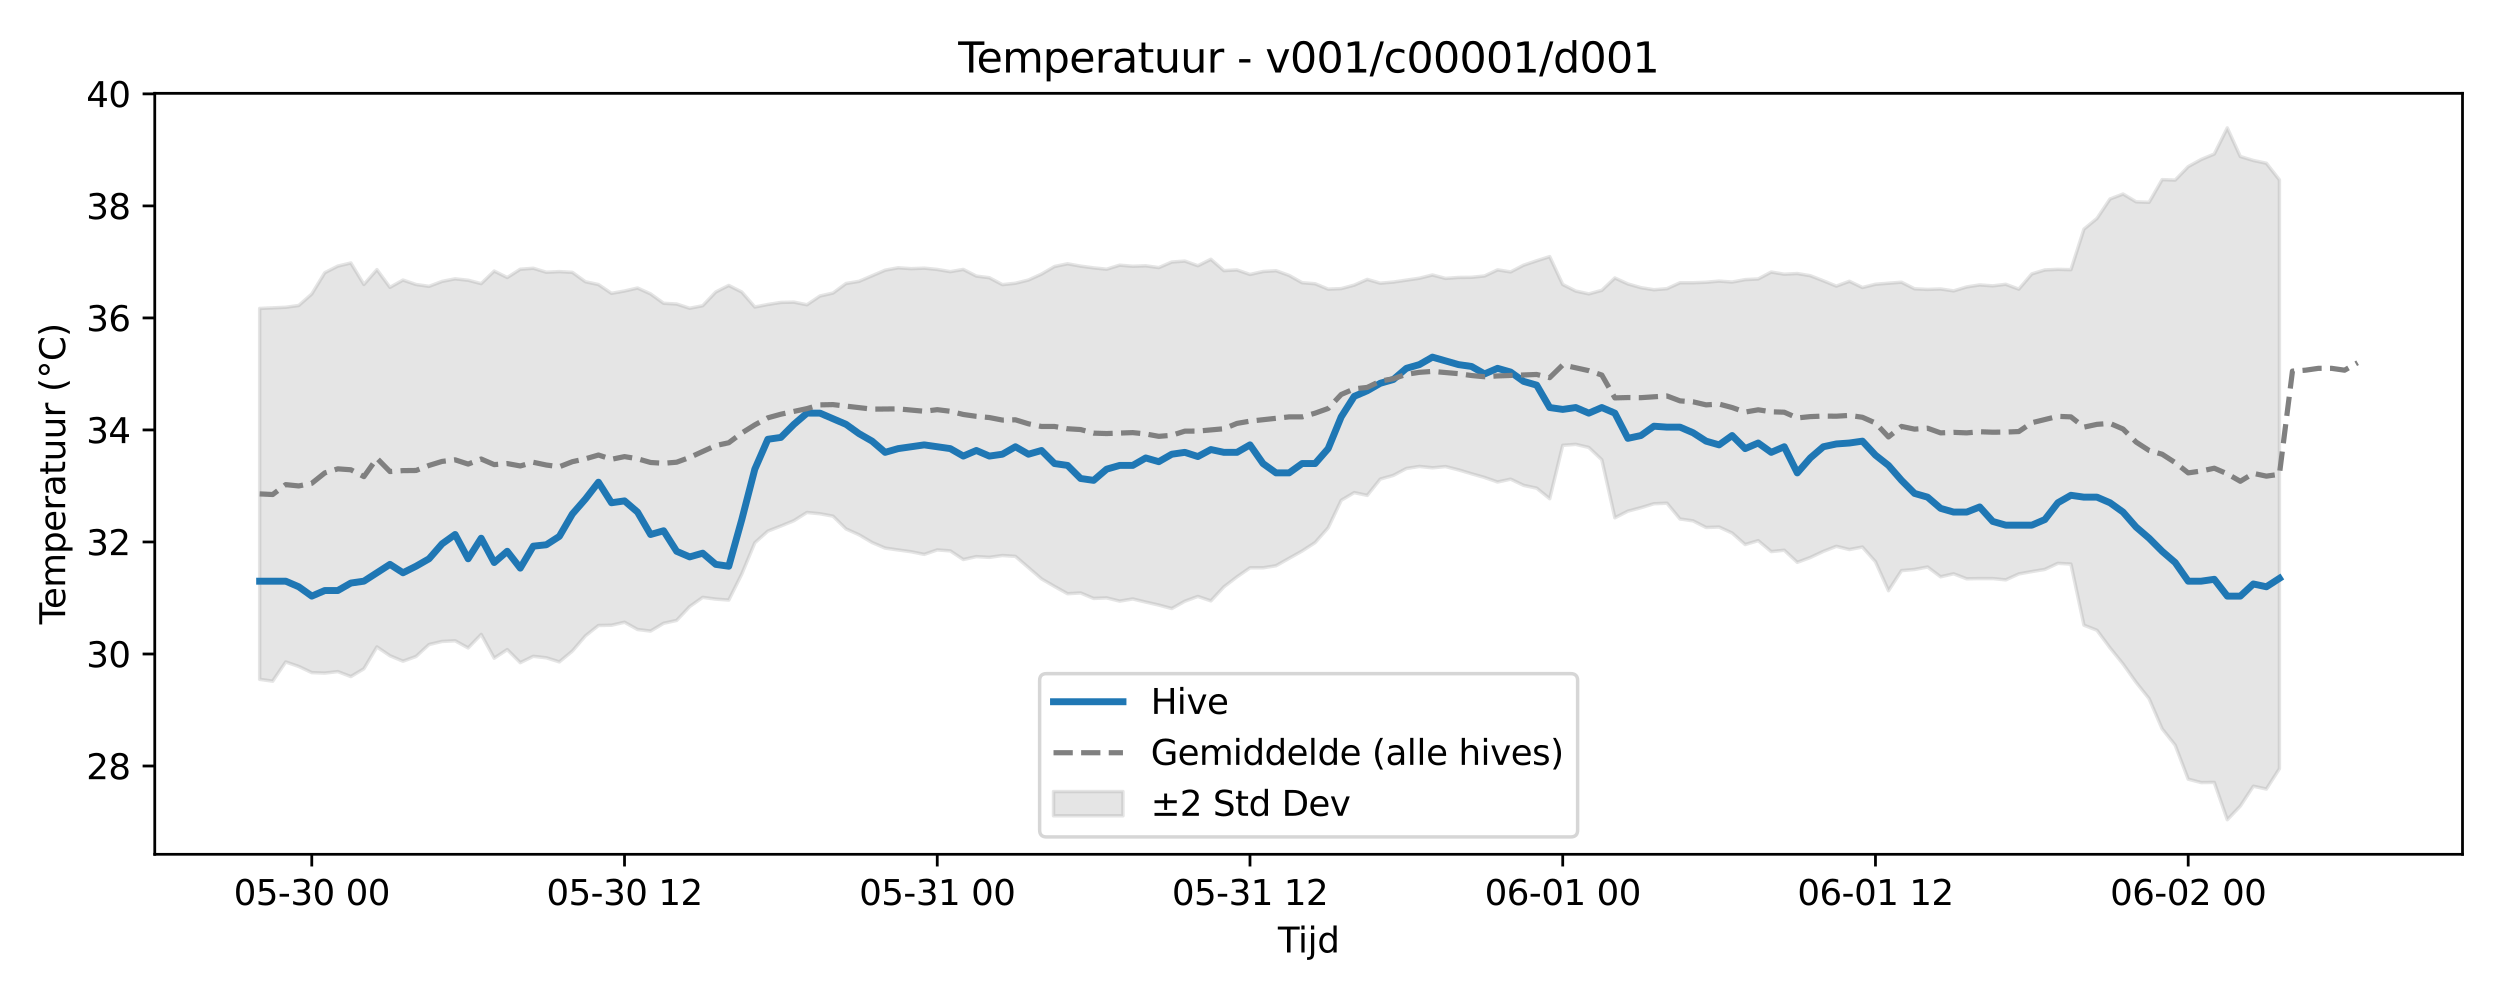 <?xml version="1.0" encoding="utf-8" standalone="no"?>
<!DOCTYPE svg PUBLIC "-//W3C//DTD SVG 1.1//EN"
  "http://www.w3.org/Graphics/SVG/1.1/DTD/svg11.dtd">
<svg xmlns:xlink="http://www.w3.org/1999/xlink" width="720pt" height="288pt" viewBox="0 0 720 288" xmlns="http://www.w3.org/2000/svg" version="1.1">
 <defs>
  <style type="text/css">*{stroke-linejoin: round; stroke-linecap: butt}</style>
 </defs>
 <g id="figure_1">
  <g id="patch_1">
   <path d="M 0 288 
L 720 288 
L 720 0 
L 0 0 
z
" style="fill: #ffffff"/>
  </g>
  <g id="axes_1">
   <g id="patch_2">
    <path d="M 44.57 246.04 
L 709.2 246.04 
L 709.2 26.88 
L 44.57 26.88 
z
" style="fill: #ffffff"/>
   </g>
   <g id="FillBetweenPolyCollection_1">
    <defs>
     <path id="mb42d62a285" d="M 74.78 -199.168 
L 74.78 -92.351 
L 78.533 -91.821 
L 82.286 -97.354 
L 86.039 -96.063 
L 89.792 -94.284 
L 93.545 -94.147 
L 97.298 -94.577 
L 101.05 -93.147 
L 104.803 -95.39 
L 108.556 -101.687 
L 112.309 -99.141 
L 116.062 -97.576 
L 119.815 -98.931 
L 123.568 -102.38 
L 127.32 -103.262 
L 131.073 -103.451 
L 134.826 -101.393 
L 138.579 -105.289 
L 142.332 -98.444 
L 146.085 -100.92 
L 149.837 -97.152 
L 153.59 -98.982 
L 157.343 -98.554 
L 161.096 -97.372 
L 164.849 -100.502 
L 168.602 -104.865 
L 172.355 -107.854 
L 176.107 -107.934 
L 179.86 -108.795 
L 183.613 -106.704 
L 187.366 -106.248 
L 191.119 -108.488 
L 194.872 -109.315 
L 198.625 -113.311 
L 202.377 -115.953 
L 206.13 -115.456 
L 209.883 -115.179 
L 213.636 -122.681 
L 217.389 -131.686 
L 221.142 -135.036 
L 224.895 -136.506 
L 228.647 -138.041 
L 232.4 -140.41 
L 236.153 -140.038 
L 239.906 -139.344 
L 243.659 -135.667 
L 247.412 -133.975 
L 251.164 -131.75 
L 254.917 -130.148 
L 258.67 -129.607 
L 262.423 -129.094 
L 266.176 -128.335 
L 269.929 -129.625 
L 273.682 -129.343 
L 277.434 -126.852 
L 281.187 -127.699 
L 284.94 -127.477 
L 288.693 -128.012 
L 292.446 -127.763 
L 296.199 -124.525 
L 299.952 -121.282 
L 303.704 -119.101 
L 307.457 -117.007 
L 311.21 -117.226 
L 314.963 -115.652 
L 318.716 -115.806 
L 322.469 -114.873 
L 326.222 -115.503 
L 329.974 -114.596 
L 333.727 -113.736 
L 337.48 -112.738 
L 341.233 -114.85 
L 344.986 -116.229 
L 348.739 -114.945 
L 352.491 -118.981 
L 356.244 -121.851 
L 359.997 -124.465 
L 363.75 -124.464 
L 367.503 -125.072 
L 371.256 -127.192 
L 375.009 -129.3 
L 378.761 -131.751 
L 382.514 -135.993 
L 386.267 -143.906 
L 390.02 -146.125 
L 393.773 -145.322 
L 397.526 -150.023 
L 401.279 -151.082 
L 405.031 -153.064 
L 408.784 -153.666 
L 412.537 -153.265 
L 416.29 -153.634 
L 420.043 -152.677 
L 423.796 -151.554 
L 427.548 -150.483 
L 431.301 -149.18 
L 435.054 -150.002 
L 438.807 -148.211 
L 442.56 -147.413 
L 446.313 -144.373 
L 450.066 -159.747 
L 453.818 -160.022 
L 457.571 -159.136 
L 461.324 -155.584 
L 465.077 -138.87 
L 468.83 -140.786 
L 472.583 -141.783 
L 476.336 -142.923 
L 480.088 -143.075 
L 483.841 -138.529 
L 487.594 -137.992 
L 491.347 -136.083 
L 495.1 -136.207 
L 498.853 -134.483 
L 502.606 -131.175 
L 506.358 -132.29 
L 510.111 -129.143 
L 513.864 -129.534 
L 517.617 -126.043 
L 521.37 -127.433 
L 525.123 -129.203 
L 528.875 -130.661 
L 532.628 -129.727 
L 536.381 -130.452 
L 540.134 -126.214 
L 543.887 -117.879 
L 547.64 -123.667 
L 551.393 -123.987 
L 555.145 -124.701 
L 558.898 -121.88 
L 562.651 -122.743 
L 566.404 -121.302 
L 570.157 -121.37 
L 573.91 -121.373 
L 577.663 -120.998 
L 581.415 -122.706 
L 585.168 -123.384 
L 588.921 -124.008 
L 592.674 -125.756 
L 596.427 -125.546 
L 600.18 -107.95 
L 603.933 -106.475 
L 607.685 -101.421 
L 611.438 -96.766 
L 615.191 -91.481 
L 618.944 -86.78 
L 622.697 -78.1 
L 626.45 -73.399 
L 630.202 -63.597 
L 633.955 -62.614 
L 637.708 -62.66 
L 641.461 -51.922 
L 645.214 -55.855 
L 648.967 -61.562 
L 652.72 -60.755 
L 656.472 -66.616 
L 656.472 -236.195 
L 656.472 -236.195 
L 652.72 -240.98 
L 648.967 -241.787 
L 645.214 -242.924 
L 641.461 -251.158 
L 637.708 -243.646 
L 633.955 -242.079 
L 630.202 -240.02 
L 626.45 -236.134 
L 622.697 -236.272 
L 618.944 -229.743 
L 615.191 -229.882 
L 611.438 -232.125 
L 607.685 -230.696 
L 603.933 -225.104 
L 600.18 -222.016 
L 596.427 -210.335 
L 592.674 -210.432 
L 588.921 -210.259 
L 585.168 -209.117 
L 581.415 -204.725 
L 577.663 -206.126 
L 573.91 -205.674 
L 570.157 -205.946 
L 566.404 -205.361 
L 562.651 -204.227 
L 558.898 -204.782 
L 555.145 -204.651 
L 551.393 -204.827 
L 547.64 -206.721 
L 543.887 -206.441 
L 540.134 -206.133 
L 536.381 -205.198 
L 532.628 -206.998 
L 528.875 -205.604 
L 525.123 -207.139 
L 521.37 -208.602 
L 517.617 -209.223 
L 513.864 -209.036 
L 510.111 -209.657 
L 506.358 -207.662 
L 502.606 -207.471 
L 498.853 -206.775 
L 495.1 -207.048 
L 491.347 -206.711 
L 487.594 -206.569 
L 483.841 -206.569 
L 480.088 -204.866 
L 476.336 -204.557 
L 472.583 -205.16 
L 468.83 -206.233 
L 465.077 -207.944 
L 461.324 -204.386 
L 457.571 -203.361 
L 453.818 -204.178 
L 450.066 -206.066 
L 446.313 -214.091 
L 442.56 -212.896 
L 438.807 -211.637 
L 435.054 -209.692 
L 431.301 -210.283 
L 427.548 -208.52 
L 423.796 -208.14 
L 420.043 -208.093 
L 416.29 -207.826 
L 412.537 -208.81 
L 408.784 -207.872 
L 405.031 -207.321 
L 401.279 -206.768 
L 397.526 -206.445 
L 393.773 -207.535 
L 390.02 -205.887 
L 386.267 -204.88 
L 382.514 -204.728 
L 378.761 -206.28 
L 375.009 -206.581 
L 371.256 -208.689 
L 367.503 -210.04 
L 363.75 -209.803 
L 359.997 -208.957 
L 356.244 -210.266 
L 352.491 -210.063 
L 348.739 -213.331 
L 344.986 -211.47 
L 341.233 -212.812 
L 337.48 -212.542 
L 333.727 -210.929 
L 329.974 -211.452 
L 326.222 -211.314 
L 322.469 -211.636 
L 318.716 -210.473 
L 314.963 -210.857 
L 311.21 -211.357 
L 307.457 -212.037 
L 303.704 -211.249 
L 299.952 -209.068 
L 296.199 -207.361 
L 292.446 -206.428 
L 288.693 -206.025 
L 284.94 -208.019 
L 281.187 -208.489 
L 277.434 -210.411 
L 273.682 -209.764 
L 269.929 -210.404 
L 266.176 -210.772 
L 262.423 -210.627 
L 258.67 -210.883 
L 254.917 -210.188 
L 251.164 -208.586 
L 247.412 -206.975 
L 243.659 -206.359 
L 239.906 -203.604 
L 236.153 -202.756 
L 232.4 -200.234 
L 228.647 -200.989 
L 224.895 -200.911 
L 221.142 -200.307 
L 217.389 -199.586 
L 213.636 -203.905 
L 209.883 -205.8 
L 206.13 -203.909 
L 202.377 -199.955 
L 198.625 -199.217 
L 194.872 -200.448 
L 191.119 -200.661 
L 187.366 -203.362 
L 183.613 -205.056 
L 179.86 -204.194 
L 176.107 -203.519 
L 172.355 -206.057 
L 168.602 -206.857 
L 164.849 -209.568 
L 161.096 -209.779 
L 157.343 -209.596 
L 153.59 -210.743 
L 149.837 -210.46 
L 146.085 -208.075 
L 142.332 -209.936 
L 138.579 -206.317 
L 134.826 -207.294 
L 131.073 -207.695 
L 127.32 -206.962 
L 123.568 -205.539 
L 119.815 -206.07 
L 116.062 -207.347 
L 112.309 -205.245 
L 108.556 -210.355 
L 104.803 -206.077 
L 101.05 -212.264 
L 97.298 -211.371 
L 93.545 -209.47 
L 89.792 -203.342 
L 86.039 -200.026 
L 82.286 -199.504 
L 78.533 -199.339 
L 74.78 -199.168 
z
" style="stroke: #808080; stroke-opacity: 0.2"/>
    </defs>
    <g clip-path="url(#pfcb4b4f9e8)">
     <use xlink:href="#mb42d62a285" x="0" y="288" style="fill: #808080; fill-opacity: 0.2; stroke: #808080; stroke-opacity: 0.2"/>
    </g>
   </g>
   <g id="matplotlib.axis_1">
    <g id="xtick_1">
     <g id="line2d_1">
      <defs>
       <path id="m7b61287c0e" d="M 0 0 
L 0 3.5 
" style="stroke: #000000; stroke-width: 0.8"/>
      </defs>
      <g>
       <use xlink:href="#m7b61287c0e" x="89.792" y="246.04" style="stroke: #000000; stroke-width: 0.8"/>
      </g>
     </g>
     <g id="text_1">
      <!-- 05-30 00 -->
      <g transform="translate(67.311 260.638) scale(0.1 -0.1)">
       <defs>
        <path id="DejaVuSans-30" d="M 2034 4250 
Q 1547 4250 1301 3770 
Q 1056 3291 1056 2328 
Q 1056 1369 1301 889 
Q 1547 409 2034 409 
Q 2525 409 2770 889 
Q 3016 1369 3016 2328 
Q 3016 3291 2770 3770 
Q 2525 4250 2034 4250 
z
M 2034 4750 
Q 2819 4750 3233 4129 
Q 3647 3509 3647 2328 
Q 3647 1150 3233 529 
Q 2819 -91 2034 -91 
Q 1250 -91 836 529 
Q 422 1150 422 2328 
Q 422 3509 836 4129 
Q 1250 4750 2034 4750 
z
" transform="scale(0.016)"/>
        <path id="DejaVuSans-35" d="M 691 4666 
L 3169 4666 
L 3169 4134 
L 1269 4134 
L 1269 2991 
Q 1406 3038 1543 3061 
Q 1681 3084 1819 3084 
Q 2600 3084 3056 2656 
Q 3513 2228 3513 1497 
Q 3513 744 3044 326 
Q 2575 -91 1722 -91 
Q 1428 -91 1123 -41 
Q 819 9 494 109 
L 494 744 
Q 775 591 1075 516 
Q 1375 441 1709 441 
Q 2250 441 2565 725 
Q 2881 1009 2881 1497 
Q 2881 1984 2565 2268 
Q 2250 2553 1709 2553 
Q 1456 2553 1204 2497 
Q 953 2441 691 2322 
L 691 4666 
z
" transform="scale(0.016)"/>
        <path id="DejaVuSans-2d" d="M 313 2009 
L 1997 2009 
L 1997 1497 
L 313 1497 
L 313 2009 
z
" transform="scale(0.016)"/>
        <path id="DejaVuSans-33" d="M 2597 2516 
Q 3050 2419 3304 2112 
Q 3559 1806 3559 1356 
Q 3559 666 3084 287 
Q 2609 -91 1734 -91 
Q 1441 -91 1130 -33 
Q 819 25 488 141 
L 488 750 
Q 750 597 1062 519 
Q 1375 441 1716 441 
Q 2309 441 2620 675 
Q 2931 909 2931 1356 
Q 2931 1769 2642 2001 
Q 2353 2234 1838 2234 
L 1294 2234 
L 1294 2753 
L 1863 2753 
Q 2328 2753 2575 2939 
Q 2822 3125 2822 3475 
Q 2822 3834 2567 4026 
Q 2313 4219 1838 4219 
Q 1578 4219 1281 4162 
Q 984 4106 628 3988 
L 628 4550 
Q 988 4650 1302 4700 
Q 1616 4750 1894 4750 
Q 2613 4750 3031 4423 
Q 3450 4097 3450 3541 
Q 3450 3153 3228 2886 
Q 3006 2619 2597 2516 
z
" transform="scale(0.016)"/>
        <path id="DejaVuSans-20" transform="scale(0.016)"/>
       </defs>
       <use xlink:href="#DejaVuSans-30"/>
       <use xlink:href="#DejaVuSans-35" transform="translate(63.623 0)"/>
       <use xlink:href="#DejaVuSans-2d" transform="translate(127.246 0)"/>
       <use xlink:href="#DejaVuSans-33" transform="translate(163.33 0)"/>
       <use xlink:href="#DejaVuSans-30" transform="translate(226.953 0)"/>
       <use xlink:href="#DejaVuSans-20" transform="translate(290.576 0)"/>
       <use xlink:href="#DejaVuSans-30" transform="translate(322.363 0)"/>
       <use xlink:href="#DejaVuSans-30" transform="translate(385.986 0)"/>
      </g>
     </g>
    </g>
    <g id="xtick_2">
     <g id="line2d_2">
      <g>
       <use xlink:href="#m7b61287c0e" x="179.86" y="246.04" style="stroke: #000000; stroke-width: 0.8"/>
      </g>
     </g>
     <g id="text_2">
      <!-- 05-30 12 -->
      <g transform="translate(157.38 260.638) scale(0.1 -0.1)">
       <defs>
        <path id="DejaVuSans-31" d="M 794 531 
L 1825 531 
L 1825 4091 
L 703 3866 
L 703 4441 
L 1819 4666 
L 2450 4666 
L 2450 531 
L 3481 531 
L 3481 0 
L 794 0 
L 794 531 
z
" transform="scale(0.016)"/>
        <path id="DejaVuSans-32" d="M 1228 531 
L 3431 531 
L 3431 0 
L 469 0 
L 469 531 
Q 828 903 1448 1529 
Q 2069 2156 2228 2338 
Q 2531 2678 2651 2914 
Q 2772 3150 2772 3378 
Q 2772 3750 2511 3984 
Q 2250 4219 1831 4219 
Q 1534 4219 1204 4116 
Q 875 4013 500 3803 
L 500 4441 
Q 881 4594 1212 4672 
Q 1544 4750 1819 4750 
Q 2544 4750 2975 4387 
Q 3406 4025 3406 3419 
Q 3406 3131 3298 2873 
Q 3191 2616 2906 2266 
Q 2828 2175 2409 1742 
Q 1991 1309 1228 531 
z
" transform="scale(0.016)"/>
       </defs>
       <use xlink:href="#DejaVuSans-30"/>
       <use xlink:href="#DejaVuSans-35" transform="translate(63.623 0)"/>
       <use xlink:href="#DejaVuSans-2d" transform="translate(127.246 0)"/>
       <use xlink:href="#DejaVuSans-33" transform="translate(163.33 0)"/>
       <use xlink:href="#DejaVuSans-30" transform="translate(226.953 0)"/>
       <use xlink:href="#DejaVuSans-20" transform="translate(290.576 0)"/>
       <use xlink:href="#DejaVuSans-31" transform="translate(322.363 0)"/>
       <use xlink:href="#DejaVuSans-32" transform="translate(385.986 0)"/>
      </g>
     </g>
    </g>
    <g id="xtick_3">
     <g id="line2d_3">
      <g>
       <use xlink:href="#m7b61287c0e" x="269.929" y="246.04" style="stroke: #000000; stroke-width: 0.8"/>
      </g>
     </g>
     <g id="text_3">
      <!-- 05-31 00 -->
      <g transform="translate(247.448 260.638) scale(0.1 -0.1)">
       <use xlink:href="#DejaVuSans-30"/>
       <use xlink:href="#DejaVuSans-35" transform="translate(63.623 0)"/>
       <use xlink:href="#DejaVuSans-2d" transform="translate(127.246 0)"/>
       <use xlink:href="#DejaVuSans-33" transform="translate(163.33 0)"/>
       <use xlink:href="#DejaVuSans-31" transform="translate(226.953 0)"/>
       <use xlink:href="#DejaVuSans-20" transform="translate(290.576 0)"/>
       <use xlink:href="#DejaVuSans-30" transform="translate(322.363 0)"/>
       <use xlink:href="#DejaVuSans-30" transform="translate(385.986 0)"/>
      </g>
     </g>
    </g>
    <g id="xtick_4">
     <g id="line2d_4">
      <g>
       <use xlink:href="#m7b61287c0e" x="359.997" y="246.04" style="stroke: #000000; stroke-width: 0.8"/>
      </g>
     </g>
     <g id="text_4">
      <!-- 05-31 12 -->
      <g transform="translate(337.517 260.638) scale(0.1 -0.1)">
       <use xlink:href="#DejaVuSans-30"/>
       <use xlink:href="#DejaVuSans-35" transform="translate(63.623 0)"/>
       <use xlink:href="#DejaVuSans-2d" transform="translate(127.246 0)"/>
       <use xlink:href="#DejaVuSans-33" transform="translate(163.33 0)"/>
       <use xlink:href="#DejaVuSans-31" transform="translate(226.953 0)"/>
       <use xlink:href="#DejaVuSans-20" transform="translate(290.576 0)"/>
       <use xlink:href="#DejaVuSans-31" transform="translate(322.363 0)"/>
       <use xlink:href="#DejaVuSans-32" transform="translate(385.986 0)"/>
      </g>
     </g>
    </g>
    <g id="xtick_5">
     <g id="line2d_5">
      <g>
       <use xlink:href="#m7b61287c0e" x="450.066" y="246.04" style="stroke: #000000; stroke-width: 0.8"/>
      </g>
     </g>
     <g id="text_5">
      <!-- 06-01 00 -->
      <g transform="translate(427.585 260.638) scale(0.1 -0.1)">
       <defs>
        <path id="DejaVuSans-36" d="M 2113 2584 
Q 1688 2584 1439 2293 
Q 1191 2003 1191 1497 
Q 1191 994 1439 701 
Q 1688 409 2113 409 
Q 2538 409 2786 701 
Q 3034 994 3034 1497 
Q 3034 2003 2786 2293 
Q 2538 2584 2113 2584 
z
M 3366 4563 
L 3366 3988 
Q 3128 4100 2886 4159 
Q 2644 4219 2406 4219 
Q 1781 4219 1451 3797 
Q 1122 3375 1075 2522 
Q 1259 2794 1537 2939 
Q 1816 3084 2150 3084 
Q 2853 3084 3261 2657 
Q 3669 2231 3669 1497 
Q 3669 778 3244 343 
Q 2819 -91 2113 -91 
Q 1303 -91 875 529 
Q 447 1150 447 2328 
Q 447 3434 972 4092 
Q 1497 4750 2381 4750 
Q 2619 4750 2861 4703 
Q 3103 4656 3366 4563 
z
" transform="scale(0.016)"/>
       </defs>
       <use xlink:href="#DejaVuSans-30"/>
       <use xlink:href="#DejaVuSans-36" transform="translate(63.623 0)"/>
       <use xlink:href="#DejaVuSans-2d" transform="translate(127.246 0)"/>
       <use xlink:href="#DejaVuSans-30" transform="translate(163.33 0)"/>
       <use xlink:href="#DejaVuSans-31" transform="translate(226.953 0)"/>
       <use xlink:href="#DejaVuSans-20" transform="translate(290.576 0)"/>
       <use xlink:href="#DejaVuSans-30" transform="translate(322.363 0)"/>
       <use xlink:href="#DejaVuSans-30" transform="translate(385.986 0)"/>
      </g>
     </g>
    </g>
    <g id="xtick_6">
     <g id="line2d_6">
      <g>
       <use xlink:href="#m7b61287c0e" x="540.134" y="246.04" style="stroke: #000000; stroke-width: 0.8"/>
      </g>
     </g>
     <g id="text_6">
      <!-- 06-01 12 -->
      <g transform="translate(517.654 260.638) scale(0.1 -0.1)">
       <use xlink:href="#DejaVuSans-30"/>
       <use xlink:href="#DejaVuSans-36" transform="translate(63.623 0)"/>
       <use xlink:href="#DejaVuSans-2d" transform="translate(127.246 0)"/>
       <use xlink:href="#DejaVuSans-30" transform="translate(163.33 0)"/>
       <use xlink:href="#DejaVuSans-31" transform="translate(226.953 0)"/>
       <use xlink:href="#DejaVuSans-20" transform="translate(290.576 0)"/>
       <use xlink:href="#DejaVuSans-31" transform="translate(322.363 0)"/>
       <use xlink:href="#DejaVuSans-32" transform="translate(385.986 0)"/>
      </g>
     </g>
    </g>
    <g id="xtick_7">
     <g id="line2d_7">
      <g>
       <use xlink:href="#m7b61287c0e" x="630.202" y="246.04" style="stroke: #000000; stroke-width: 0.8"/>
      </g>
     </g>
     <g id="text_7">
      <!-- 06-02 00 -->
      <g transform="translate(607.722 260.638) scale(0.1 -0.1)">
       <use xlink:href="#DejaVuSans-30"/>
       <use xlink:href="#DejaVuSans-36" transform="translate(63.623 0)"/>
       <use xlink:href="#DejaVuSans-2d" transform="translate(127.246 0)"/>
       <use xlink:href="#DejaVuSans-30" transform="translate(163.33 0)"/>
       <use xlink:href="#DejaVuSans-32" transform="translate(226.953 0)"/>
       <use xlink:href="#DejaVuSans-20" transform="translate(290.576 0)"/>
       <use xlink:href="#DejaVuSans-30" transform="translate(322.363 0)"/>
       <use xlink:href="#DejaVuSans-30" transform="translate(385.986 0)"/>
      </g>
     </g>
    </g>
    <g id="text_8">
     <!-- Tijd -->
     <g transform="translate(368.035 274.317) scale(0.1 -0.1)">
      <defs>
       <path id="DejaVuSans-54" d="M -19 4666 
L 3928 4666 
L 3928 4134 
L 2272 4134 
L 2272 0 
L 1638 0 
L 1638 4134 
L -19 4134 
L -19 4666 
z
" transform="scale(0.016)"/>
       <path id="DejaVuSans-69" d="M 603 3500 
L 1178 3500 
L 1178 0 
L 603 0 
L 603 3500 
z
M 603 4863 
L 1178 4863 
L 1178 4134 
L 603 4134 
L 603 4863 
z
" transform="scale(0.016)"/>
       <path id="DejaVuSans-6a" d="M 603 3500 
L 1178 3500 
L 1178 -63 
Q 1178 -731 923 -1031 
Q 669 -1331 103 -1331 
L -116 -1331 
L -116 -844 
L 38 -844 
Q 366 -844 484 -692 
Q 603 -541 603 -63 
L 603 3500 
z
M 603 4863 
L 1178 4863 
L 1178 4134 
L 603 4134 
L 603 4863 
z
" transform="scale(0.016)"/>
       <path id="DejaVuSans-64" d="M 2906 2969 
L 2906 4863 
L 3481 4863 
L 3481 0 
L 2906 0 
L 2906 525 
Q 2725 213 2448 61 
Q 2172 -91 1784 -91 
Q 1150 -91 751 415 
Q 353 922 353 1747 
Q 353 2572 751 3078 
Q 1150 3584 1784 3584 
Q 2172 3584 2448 3432 
Q 2725 3281 2906 2969 
z
M 947 1747 
Q 947 1113 1208 752 
Q 1469 391 1925 391 
Q 2381 391 2643 752 
Q 2906 1113 2906 1747 
Q 2906 2381 2643 2742 
Q 2381 3103 1925 3103 
Q 1469 3103 1208 2742 
Q 947 2381 947 1747 
z
" transform="scale(0.016)"/>
      </defs>
      <use xlink:href="#DejaVuSans-54"/>
      <use xlink:href="#DejaVuSans-69" transform="translate(57.959 0)"/>
      <use xlink:href="#DejaVuSans-6a" transform="translate(85.742 0)"/>
      <use xlink:href="#DejaVuSans-64" transform="translate(113.525 0)"/>
     </g>
    </g>
   </g>
   <g id="matplotlib.axis_2">
    <g id="ytick_1">
     <g id="line2d_8">
      <defs>
       <path id="m029aab50e8" d="M 0 0 
L -3.5 0 
" style="stroke: #000000; stroke-width: 0.8"/>
      </defs>
      <g>
       <use xlink:href="#m029aab50e8" x="44.57" y="220.612" style="stroke: #000000; stroke-width: 0.8"/>
      </g>
     </g>
     <g id="text_9">
      <!-- 28 -->
      <g transform="translate(24.845 224.412) scale(0.1 -0.1)">
       <defs>
        <path id="DejaVuSans-38" d="M 2034 2216 
Q 1584 2216 1326 1975 
Q 1069 1734 1069 1313 
Q 1069 891 1326 650 
Q 1584 409 2034 409 
Q 2484 409 2743 651 
Q 3003 894 3003 1313 
Q 3003 1734 2745 1975 
Q 2488 2216 2034 2216 
z
M 1403 2484 
Q 997 2584 770 2862 
Q 544 3141 544 3541 
Q 544 4100 942 4425 
Q 1341 4750 2034 4750 
Q 2731 4750 3128 4425 
Q 3525 4100 3525 3541 
Q 3525 3141 3298 2862 
Q 3072 2584 2669 2484 
Q 3125 2378 3379 2068 
Q 3634 1759 3634 1313 
Q 3634 634 3220 271 
Q 2806 -91 2034 -91 
Q 1263 -91 848 271 
Q 434 634 434 1313 
Q 434 1759 690 2068 
Q 947 2378 1403 2484 
z
M 1172 3481 
Q 1172 3119 1398 2916 
Q 1625 2713 2034 2713 
Q 2441 2713 2670 2916 
Q 2900 3119 2900 3481 
Q 2900 3844 2670 4047 
Q 2441 4250 2034 4250 
Q 1625 4250 1398 4047 
Q 1172 3844 1172 3481 
z
" transform="scale(0.016)"/>
       </defs>
       <use xlink:href="#DejaVuSans-32"/>
       <use xlink:href="#DejaVuSans-38" transform="translate(63.623 0)"/>
      </g>
     </g>
    </g>
    <g id="ytick_2">
     <g id="line2d_9">
      <g>
       <use xlink:href="#m029aab50e8" x="44.57" y="188.35" style="stroke: #000000; stroke-width: 0.8"/>
      </g>
     </g>
     <g id="text_10">
      <!-- 30 -->
      <g transform="translate(24.845 192.149) scale(0.1 -0.1)">
       <use xlink:href="#DejaVuSans-33"/>
       <use xlink:href="#DejaVuSans-30" transform="translate(63.623 0)"/>
      </g>
     </g>
    </g>
    <g id="ytick_3">
     <g id="line2d_10">
      <g>
       <use xlink:href="#m029aab50e8" x="44.57" y="156.087" style="stroke: #000000; stroke-width: 0.8"/>
      </g>
     </g>
     <g id="text_11">
      <!-- 32 -->
      <g transform="translate(24.845 159.886) scale(0.1 -0.1)">
       <use xlink:href="#DejaVuSans-33"/>
       <use xlink:href="#DejaVuSans-32" transform="translate(63.623 0)"/>
      </g>
     </g>
    </g>
    <g id="ytick_4">
     <g id="line2d_11">
      <g>
       <use xlink:href="#m029aab50e8" x="44.57" y="123.824" style="stroke: #000000; stroke-width: 0.8"/>
      </g>
     </g>
     <g id="text_12">
      <!-- 34 -->
      <g transform="translate(24.845 127.623) scale(0.1 -0.1)">
       <defs>
        <path id="DejaVuSans-34" d="M 2419 4116 
L 825 1625 
L 2419 1625 
L 2419 4116 
z
M 2253 4666 
L 3047 4666 
L 3047 1625 
L 3713 1625 
L 3713 1100 
L 3047 1100 
L 3047 0 
L 2419 0 
L 2419 1100 
L 313 1100 
L 313 1709 
L 2253 4666 
z
" transform="scale(0.016)"/>
       </defs>
       <use xlink:href="#DejaVuSans-33"/>
       <use xlink:href="#DejaVuSans-34" transform="translate(63.623 0)"/>
      </g>
     </g>
    </g>
    <g id="ytick_5">
     <g id="line2d_12">
      <g>
       <use xlink:href="#m029aab50e8" x="44.57" y="91.561" style="stroke: #000000; stroke-width: 0.8"/>
      </g>
     </g>
     <g id="text_13">
      <!-- 36 -->
      <g transform="translate(24.845 95.36) scale(0.1 -0.1)">
       <use xlink:href="#DejaVuSans-33"/>
       <use xlink:href="#DejaVuSans-36" transform="translate(63.623 0)"/>
      </g>
     </g>
    </g>
    <g id="ytick_6">
     <g id="line2d_13">
      <g>
       <use xlink:href="#m029aab50e8" x="44.57" y="59.298" style="stroke: #000000; stroke-width: 0.8"/>
      </g>
     </g>
     <g id="text_14">
      <!-- 38 -->
      <g transform="translate(24.845 63.097) scale(0.1 -0.1)">
       <use xlink:href="#DejaVuSans-33"/>
       <use xlink:href="#DejaVuSans-38" transform="translate(63.623 0)"/>
      </g>
     </g>
    </g>
    <g id="ytick_7">
     <g id="line2d_14">
      <g>
       <use xlink:href="#m029aab50e8" x="44.57" y="27.035" style="stroke: #000000; stroke-width: 0.8"/>
      </g>
     </g>
     <g id="text_15">
      <!-- 40 -->
      <g transform="translate(24.845 30.834) scale(0.1 -0.1)">
       <use xlink:href="#DejaVuSans-34"/>
       <use xlink:href="#DejaVuSans-30" transform="translate(63.623 0)"/>
      </g>
     </g>
    </g>
    <g id="text_16">
     <!-- Temperatuur (°C) -->
     <g transform="translate(18.765 179.816) rotate(-90) scale(0.1 -0.1)">
      <defs>
       <path id="DejaVuSans-65" d="M 3597 1894 
L 3597 1613 
L 953 1613 
Q 991 1019 1311 708 
Q 1631 397 2203 397 
Q 2534 397 2845 478 
Q 3156 559 3463 722 
L 3463 178 
Q 3153 47 2828 -22 
Q 2503 -91 2169 -91 
Q 1331 -91 842 396 
Q 353 884 353 1716 
Q 353 2575 817 3079 
Q 1281 3584 2069 3584 
Q 2775 3584 3186 3129 
Q 3597 2675 3597 1894 
z
M 3022 2063 
Q 3016 2534 2758 2815 
Q 2500 3097 2075 3097 
Q 1594 3097 1305 2825 
Q 1016 2553 972 2059 
L 3022 2063 
z
" transform="scale(0.016)"/>
       <path id="DejaVuSans-6d" d="M 3328 2828 
Q 3544 3216 3844 3400 
Q 4144 3584 4550 3584 
Q 5097 3584 5394 3201 
Q 5691 2819 5691 2113 
L 5691 0 
L 5113 0 
L 5113 2094 
Q 5113 2597 4934 2840 
Q 4756 3084 4391 3084 
Q 3944 3084 3684 2787 
Q 3425 2491 3425 1978 
L 3425 0 
L 2847 0 
L 2847 2094 
Q 2847 2600 2669 2842 
Q 2491 3084 2119 3084 
Q 1678 3084 1418 2786 
Q 1159 2488 1159 1978 
L 1159 0 
L 581 0 
L 581 3500 
L 1159 3500 
L 1159 2956 
Q 1356 3278 1631 3431 
Q 1906 3584 2284 3584 
Q 2666 3584 2933 3390 
Q 3200 3197 3328 2828 
z
" transform="scale(0.016)"/>
       <path id="DejaVuSans-70" d="M 1159 525 
L 1159 -1331 
L 581 -1331 
L 581 3500 
L 1159 3500 
L 1159 2969 
Q 1341 3281 1617 3432 
Q 1894 3584 2278 3584 
Q 2916 3584 3314 3078 
Q 3713 2572 3713 1747 
Q 3713 922 3314 415 
Q 2916 -91 2278 -91 
Q 1894 -91 1617 61 
Q 1341 213 1159 525 
z
M 3116 1747 
Q 3116 2381 2855 2742 
Q 2594 3103 2138 3103 
Q 1681 3103 1420 2742 
Q 1159 2381 1159 1747 
Q 1159 1113 1420 752 
Q 1681 391 2138 391 
Q 2594 391 2855 752 
Q 3116 1113 3116 1747 
z
" transform="scale(0.016)"/>
       <path id="DejaVuSans-72" d="M 2631 2963 
Q 2534 3019 2420 3045 
Q 2306 3072 2169 3072 
Q 1681 3072 1420 2755 
Q 1159 2438 1159 1844 
L 1159 0 
L 581 0 
L 581 3500 
L 1159 3500 
L 1159 2956 
Q 1341 3275 1631 3429 
Q 1922 3584 2338 3584 
Q 2397 3584 2469 3576 
Q 2541 3569 2628 3553 
L 2631 2963 
z
" transform="scale(0.016)"/>
       <path id="DejaVuSans-61" d="M 2194 1759 
Q 1497 1759 1228 1600 
Q 959 1441 959 1056 
Q 959 750 1161 570 
Q 1363 391 1709 391 
Q 2188 391 2477 730 
Q 2766 1069 2766 1631 
L 2766 1759 
L 2194 1759 
z
M 3341 1997 
L 3341 0 
L 2766 0 
L 2766 531 
Q 2569 213 2275 61 
Q 1981 -91 1556 -91 
Q 1019 -91 701 211 
Q 384 513 384 1019 
Q 384 1609 779 1909 
Q 1175 2209 1959 2209 
L 2766 2209 
L 2766 2266 
Q 2766 2663 2505 2880 
Q 2244 3097 1772 3097 
Q 1472 3097 1187 3025 
Q 903 2953 641 2809 
L 641 3341 
Q 956 3463 1253 3523 
Q 1550 3584 1831 3584 
Q 2591 3584 2966 3190 
Q 3341 2797 3341 1997 
z
" transform="scale(0.016)"/>
       <path id="DejaVuSans-74" d="M 1172 4494 
L 1172 3500 
L 2356 3500 
L 2356 3053 
L 1172 3053 
L 1172 1153 
Q 1172 725 1289 603 
Q 1406 481 1766 481 
L 2356 481 
L 2356 0 
L 1766 0 
Q 1100 0 847 248 
Q 594 497 594 1153 
L 594 3053 
L 172 3053 
L 172 3500 
L 594 3500 
L 594 4494 
L 1172 4494 
z
" transform="scale(0.016)"/>
       <path id="DejaVuSans-75" d="M 544 1381 
L 544 3500 
L 1119 3500 
L 1119 1403 
Q 1119 906 1312 657 
Q 1506 409 1894 409 
Q 2359 409 2629 706 
Q 2900 1003 2900 1516 
L 2900 3500 
L 3475 3500 
L 3475 0 
L 2900 0 
L 2900 538 
Q 2691 219 2414 64 
Q 2138 -91 1772 -91 
Q 1169 -91 856 284 
Q 544 659 544 1381 
z
M 1991 3584 
L 1991 3584 
z
" transform="scale(0.016)"/>
       <path id="DejaVuSans-28" d="M 1984 4856 
Q 1566 4138 1362 3434 
Q 1159 2731 1159 2009 
Q 1159 1288 1364 580 
Q 1569 -128 1984 -844 
L 1484 -844 
Q 1016 -109 783 600 
Q 550 1309 550 2009 
Q 550 2706 781 3412 
Q 1013 4119 1484 4856 
L 1984 4856 
z
" transform="scale(0.016)"/>
       <path id="DejaVuSans-b0" d="M 1600 4347 
Q 1350 4347 1178 4173 
Q 1006 4000 1006 3750 
Q 1006 3503 1178 3333 
Q 1350 3163 1600 3163 
Q 1850 3163 2022 3333 
Q 2194 3503 2194 3750 
Q 2194 3997 2020 4172 
Q 1847 4347 1600 4347 
z
M 1600 4750 
Q 1800 4750 1984 4673 
Q 2169 4597 2303 4453 
Q 2447 4313 2519 4134 
Q 2591 3956 2591 3750 
Q 2591 3338 2302 3052 
Q 2013 2766 1594 2766 
Q 1172 2766 890 3047 
Q 609 3328 609 3750 
Q 609 4169 896 4459 
Q 1184 4750 1600 4750 
z
" transform="scale(0.016)"/>
       <path id="DejaVuSans-43" d="M 4122 4306 
L 4122 3641 
Q 3803 3938 3442 4084 
Q 3081 4231 2675 4231 
Q 1875 4231 1450 3742 
Q 1025 3253 1025 2328 
Q 1025 1406 1450 917 
Q 1875 428 2675 428 
Q 3081 428 3442 575 
Q 3803 722 4122 1019 
L 4122 359 
Q 3791 134 3420 21 
Q 3050 -91 2638 -91 
Q 1578 -91 968 557 
Q 359 1206 359 2328 
Q 359 3453 968 4101 
Q 1578 4750 2638 4750 
Q 3056 4750 3426 4639 
Q 3797 4528 4122 4306 
z
" transform="scale(0.016)"/>
       <path id="DejaVuSans-29" d="M 513 4856 
L 1013 4856 
Q 1481 4119 1714 3412 
Q 1947 2706 1947 2009 
Q 1947 1309 1714 600 
Q 1481 -109 1013 -844 
L 513 -844 
Q 928 -128 1133 580 
Q 1338 1288 1338 2009 
Q 1338 2731 1133 3434 
Q 928 4138 513 4856 
z
" transform="scale(0.016)"/>
      </defs>
      <use xlink:href="#DejaVuSans-54"/>
      <use xlink:href="#DejaVuSans-65" transform="translate(44.084 0)"/>
      <use xlink:href="#DejaVuSans-6d" transform="translate(105.607 0)"/>
      <use xlink:href="#DejaVuSans-70" transform="translate(203.02 0)"/>
      <use xlink:href="#DejaVuSans-65" transform="translate(266.496 0)"/>
      <use xlink:href="#DejaVuSans-72" transform="translate(328.02 0)"/>
      <use xlink:href="#DejaVuSans-61" transform="translate(369.133 0)"/>
      <use xlink:href="#DejaVuSans-74" transform="translate(430.412 0)"/>
      <use xlink:href="#DejaVuSans-75" transform="translate(469.621 0)"/>
      <use xlink:href="#DejaVuSans-75" transform="translate(533 0)"/>
      <use xlink:href="#DejaVuSans-72" transform="translate(596.379 0)"/>
      <use xlink:href="#DejaVuSans-20" transform="translate(637.492 0)"/>
      <use xlink:href="#DejaVuSans-28" transform="translate(669.279 0)"/>
      <use xlink:href="#DejaVuSans-b0" transform="translate(708.293 0)"/>
      <use xlink:href="#DejaVuSans-43" transform="translate(758.293 0)"/>
      <use xlink:href="#DejaVuSans-29" transform="translate(828.117 0)"/>
     </g>
    </g>
   </g>
   <g id="line2d_15">
    <path d="M 74.78 167.379 
L 82.286 167.379 
L 86.039 168.992 
L 89.792 171.68 
L 93.545 170.067 
L 97.298 170.067 
L 101.05 167.916 
L 104.803 167.379 
L 112.309 162.539 
L 116.062 164.959 
L 119.815 163.077 
L 123.568 160.926 
L 127.32 156.624 
L 131.073 153.936 
L 134.826 160.926 
L 138.579 155.011 
L 142.332 162.001 
L 146.085 158.775 
L 149.837 163.615 
L 153.59 157.296 
L 157.343 156.893 
L 161.096 154.473 
L 164.849 148.021 
L 168.602 143.719 
L 172.355 138.88 
L 176.107 144.795 
L 179.86 144.257 
L 183.613 147.483 
L 187.366 153.936 
L 191.119 152.86 
L 194.872 158.775 
L 198.625 160.388 
L 202.377 159.313 
L 206.13 162.539 
L 209.883 163.077 
L 213.636 149.634 
L 217.389 135.116 
L 221.142 126.512 
L 224.895 125.975 
L 228.647 122.211 
L 232.4 118.984 
L 236.153 118.984 
L 243.659 122.211 
L 247.412 124.899 
L 251.164 127.05 
L 254.917 130.276 
L 258.67 129.201 
L 266.176 128.125 
L 273.682 129.201 
L 277.434 131.352 
L 281.187 129.739 
L 284.94 131.352 
L 288.693 130.814 
L 292.446 128.663 
L 296.199 130.814 
L 299.952 129.739 
L 303.704 133.503 
L 307.457 134.04 
L 311.21 137.804 
L 314.963 138.342 
L 318.716 135.116 
L 322.469 134.04 
L 326.222 134.04 
L 329.974 131.889 
L 333.727 132.965 
L 337.48 130.814 
L 341.233 130.276 
L 344.986 131.486 
L 348.739 129.47 
L 352.491 130.276 
L 356.244 130.276 
L 359.997 128.125 
L 363.75 133.503 
L 367.503 136.191 
L 371.256 136.191 
L 375.009 133.503 
L 378.761 133.503 
L 382.514 129.201 
L 386.267 120.06 
L 390.02 114.145 
L 393.773 112.532 
L 397.526 110.381 
L 401.279 109.305 
L 405.031 106.079 
L 408.784 105.004 
L 412.537 102.853 
L 420.043 105.004 
L 423.796 105.541 
L 427.548 107.692 
L 431.301 106.079 
L 435.054 107.155 
L 438.807 109.843 
L 442.56 110.919 
L 446.313 117.371 
L 450.066 117.909 
L 453.818 117.371 
L 457.571 118.984 
L 461.324 117.371 
L 465.077 118.984 
L 468.83 126.243 
L 472.583 125.437 
L 476.336 122.748 
L 480.088 123.017 
L 483.841 123.017 
L 487.594 124.63 
L 491.347 127.05 
L 495.1 128.125 
L 498.853 125.437 
L 502.606 129.201 
L 506.358 127.588 
L 510.111 130.276 
L 513.864 128.663 
L 517.617 136.191 
L 521.37 131.889 
L 525.123 128.663 
L 528.875 127.857 
L 532.628 127.588 
L 536.381 127.05 
L 540.134 131.083 
L 543.887 134.04 
L 547.64 138.342 
L 551.393 142.106 
L 555.145 143.181 
L 558.898 146.408 
L 562.651 147.483 
L 566.404 147.483 
L 570.157 146.004 
L 573.91 150.172 
L 577.663 151.247 
L 585.168 151.247 
L 588.921 149.634 
L 592.674 144.795 
L 596.427 142.644 
L 600.18 143.181 
L 603.933 143.181 
L 607.685 144.795 
L 611.438 147.483 
L 615.191 151.785 
L 618.944 155.011 
L 622.697 158.775 
L 626.45 162.001 
L 630.202 167.379 
L 633.955 167.379 
L 637.708 166.841 
L 641.461 171.68 
L 645.214 171.68 
L 648.967 168.185 
L 652.72 168.992 
L 656.472 166.572 
L 656.472 166.572 
" clip-path="url(#pfcb4b4f9e8)" style="fill: none; stroke: #1f77b4; stroke-width: 2; stroke-linecap: square"/>
   </g>
   <g id="line2d_16">
    <path d="M 74.78 142.24 
L 78.533 142.42 
L 82.286 139.571 
L 86.039 139.955 
L 89.792 139.187 
L 93.545 136.191 
L 97.298 135.026 
L 101.05 135.295 
L 104.803 137.267 
L 108.556 131.979 
L 112.309 135.807 
L 116.062 135.538 
L 119.815 135.5 
L 123.568 134.04 
L 127.32 132.888 
L 131.073 132.427 
L 134.826 133.656 
L 138.579 132.197 
L 142.332 133.81 
L 146.085 133.503 
L 149.837 134.194 
L 153.59 133.138 
L 157.343 133.925 
L 161.096 134.424 
L 164.849 132.965 
L 168.602 132.139 
L 172.355 131.044 
L 176.107 132.274 
L 179.86 131.505 
L 183.613 132.12 
L 187.366 133.195 
L 191.119 133.426 
L 194.872 133.118 
L 198.625 131.736 
L 206.13 128.317 
L 209.883 127.511 
L 213.636 124.707 
L 217.389 122.364 
L 221.142 120.329 
L 224.895 119.292 
L 232.4 117.678 
L 236.153 116.603 
L 239.906 116.526 
L 251.164 117.832 
L 258.67 117.755 
L 266.176 118.447 
L 269.929 117.986 
L 273.682 118.447 
L 277.434 119.368 
L 281.187 119.906 
L 284.94 120.252 
L 288.693 120.981 
L 292.446 120.905 
L 296.199 122.057 
L 299.952 122.825 
L 303.704 122.825 
L 307.457 123.478 
L 311.21 123.708 
L 314.963 124.745 
L 318.716 124.861 
L 326.222 124.592 
L 329.974 124.976 
L 333.727 125.667 
L 337.48 125.36 
L 341.233 124.169 
L 344.986 124.15 
L 352.491 123.478 
L 356.244 121.942 
L 359.997 121.289 
L 371.256 120.06 
L 375.009 120.06 
L 378.761 118.984 
L 382.514 117.64 
L 386.267 113.607 
L 390.02 111.994 
L 393.773 111.571 
L 397.526 109.766 
L 401.279 109.075 
L 405.031 107.807 
L 408.784 107.231 
L 412.537 106.962 
L 420.043 107.615 
L 423.796 108.153 
L 427.548 108.499 
L 431.301 108.268 
L 442.56 107.846 
L 446.313 108.768 
L 450.066 105.093 
L 457.571 106.751 
L 461.324 108.015 
L 465.077 114.593 
L 468.83 114.49 
L 472.583 114.529 
L 480.088 114.03 
L 483.841 115.451 
L 487.594 115.72 
L 491.347 116.603 
L 495.1 116.372 
L 498.853 117.371 
L 502.606 118.677 
L 506.358 118.024 
L 510.111 118.6 
L 513.864 118.715 
L 517.617 120.367 
L 521.37 119.983 
L 525.123 119.829 
L 528.875 119.868 
L 532.628 119.637 
L 536.381 120.175 
L 540.134 121.826 
L 543.887 125.84 
L 547.64 122.806 
L 551.393 123.593 
L 555.145 123.324 
L 558.898 124.669 
L 562.651 124.515 
L 566.404 124.669 
L 570.157 124.342 
L 573.91 124.477 
L 577.663 124.438 
L 581.415 124.285 
L 585.168 121.75 
L 592.674 119.906 
L 596.427 120.06 
L 600.18 123.017 
L 603.933 122.211 
L 607.685 121.942 
L 611.438 123.555 
L 615.191 127.319 
L 618.944 129.739 
L 622.697 130.814 
L 626.45 133.234 
L 630.202 136.191 
L 633.955 135.653 
L 637.708 134.847 
L 641.461 136.46 
L 645.214 138.611 
L 648.967 136.326 
L 652.72 137.132 
L 656.472 136.594 
L 660.225 106.886 
L 663.978 106.617 
L 667.731 106.079 
L 671.484 106.079 
L 675.237 106.617 
L 678.99 104.466 
L 678.99 104.466 
" clip-path="url(#pfcb4b4f9e8)" style="fill: none; stroke-dasharray: 5.55,2.4; stroke-dashoffset: 0; stroke: #808080; stroke-width: 1.5"/>
   </g>
   <g id="patch_3">
    <path d="M 44.57 246.04 
L 44.57 26.88 
" style="fill: none; stroke: #000000; stroke-width: 0.8; stroke-linejoin: miter; stroke-linecap: square"/>
   </g>
   <g id="patch_4">
    <path d="M 709.2 246.04 
L 709.2 26.88 
" style="fill: none; stroke: #000000; stroke-width: 0.8; stroke-linejoin: miter; stroke-linecap: square"/>
   </g>
   <g id="patch_5">
    <path d="M 44.57 246.04 
L 709.2 246.04 
" style="fill: none; stroke: #000000; stroke-width: 0.8; stroke-linejoin: miter; stroke-linecap: square"/>
   </g>
   <g id="patch_6">
    <path d="M 44.57 26.88 
L 709.2 26.88 
" style="fill: none; stroke: #000000; stroke-width: 0.8; stroke-linejoin: miter; stroke-linecap: square"/>
   </g>
   <g id="text_17">
    <!-- Temperatuur - v001/c00001/d001 -->
    <g transform="translate(275.963 20.88) scale(0.12 -0.12)">
     <defs>
      <path id="DejaVuSans-76" d="M 191 3500 
L 800 3500 
L 1894 563 
L 2988 3500 
L 3597 3500 
L 2284 0 
L 1503 0 
L 191 3500 
z
" transform="scale(0.016)"/>
      <path id="DejaVuSans-2f" d="M 1625 4666 
L 2156 4666 
L 531 -594 
L 0 -594 
L 1625 4666 
z
" transform="scale(0.016)"/>
      <path id="DejaVuSans-63" d="M 3122 3366 
L 3122 2828 
Q 2878 2963 2633 3030 
Q 2388 3097 2138 3097 
Q 1578 3097 1268 2742 
Q 959 2388 959 1747 
Q 959 1106 1268 751 
Q 1578 397 2138 397 
Q 2388 397 2633 464 
Q 2878 531 3122 666 
L 3122 134 
Q 2881 22 2623 -34 
Q 2366 -91 2075 -91 
Q 1284 -91 818 406 
Q 353 903 353 1747 
Q 353 2603 823 3093 
Q 1294 3584 2113 3584 
Q 2378 3584 2631 3529 
Q 2884 3475 3122 3366 
z
" transform="scale(0.016)"/>
     </defs>
     <use xlink:href="#DejaVuSans-54"/>
     <use xlink:href="#DejaVuSans-65" transform="translate(44.084 0)"/>
     <use xlink:href="#DejaVuSans-6d" transform="translate(105.607 0)"/>
     <use xlink:href="#DejaVuSans-70" transform="translate(203.02 0)"/>
     <use xlink:href="#DejaVuSans-65" transform="translate(266.496 0)"/>
     <use xlink:href="#DejaVuSans-72" transform="translate(328.02 0)"/>
     <use xlink:href="#DejaVuSans-61" transform="translate(369.133 0)"/>
     <use xlink:href="#DejaVuSans-74" transform="translate(430.412 0)"/>
     <use xlink:href="#DejaVuSans-75" transform="translate(469.621 0)"/>
     <use xlink:href="#DejaVuSans-75" transform="translate(533 0)"/>
     <use xlink:href="#DejaVuSans-72" transform="translate(596.379 0)"/>
     <use xlink:href="#DejaVuSans-20" transform="translate(637.492 0)"/>
     <use xlink:href="#DejaVuSans-2d" transform="translate(669.279 0)"/>
     <use xlink:href="#DejaVuSans-20" transform="translate(705.363 0)"/>
     <use xlink:href="#DejaVuSans-76" transform="translate(737.15 0)"/>
     <use xlink:href="#DejaVuSans-30" transform="translate(796.33 0)"/>
     <use xlink:href="#DejaVuSans-30" transform="translate(859.953 0)"/>
     <use xlink:href="#DejaVuSans-31" transform="translate(923.576 0)"/>
     <use xlink:href="#DejaVuSans-2f" transform="translate(987.199 0)"/>
     <use xlink:href="#DejaVuSans-63" transform="translate(1020.891 0)"/>
     <use xlink:href="#DejaVuSans-30" transform="translate(1075.871 0)"/>
     <use xlink:href="#DejaVuSans-30" transform="translate(1139.494 0)"/>
     <use xlink:href="#DejaVuSans-30" transform="translate(1203.117 0)"/>
     <use xlink:href="#DejaVuSans-30" transform="translate(1266.74 0)"/>
     <use xlink:href="#DejaVuSans-31" transform="translate(1330.363 0)"/>
     <use xlink:href="#DejaVuSans-2f" transform="translate(1393.986 0)"/>
     <use xlink:href="#DejaVuSans-64" transform="translate(1427.678 0)"/>
     <use xlink:href="#DejaVuSans-30" transform="translate(1491.154 0)"/>
     <use xlink:href="#DejaVuSans-30" transform="translate(1554.777 0)"/>
     <use xlink:href="#DejaVuSans-31" transform="translate(1618.4 0)"/>
    </g>
   </g>
   <g id="legend_1">
    <g id="patch_7">
     <path d="M 301.413 241.04 
L 452.357 241.04 
Q 454.357 241.04 454.357 239.04 
L 454.357 196.006 
Q 454.357 194.006 452.357 194.006 
L 301.413 194.006 
Q 299.413 194.006 299.413 196.006 
L 299.413 239.04 
Q 299.413 241.04 301.413 241.04 
z
" style="fill: #ffffff; opacity: 0.8; stroke: #cccccc; stroke-linejoin: miter"/>
    </g>
    <g id="line2d_17">
     <path d="M 303.413 202.104 
L 313.413 202.104 
L 323.413 202.104 
" style="fill: none; stroke: #1f77b4; stroke-width: 2; stroke-linecap: square"/>
    </g>
    <g id="text_18">
     <!-- Hive -->
     <g transform="translate(331.413 205.604) scale(0.1 -0.1)">
      <defs>
       <path id="DejaVuSans-48" d="M 628 4666 
L 1259 4666 
L 1259 2753 
L 3553 2753 
L 3553 4666 
L 4184 4666 
L 4184 0 
L 3553 0 
L 3553 2222 
L 1259 2222 
L 1259 0 
L 628 0 
L 628 4666 
z
" transform="scale(0.016)"/>
      </defs>
      <use xlink:href="#DejaVuSans-48"/>
      <use xlink:href="#DejaVuSans-69" transform="translate(75.195 0)"/>
      <use xlink:href="#DejaVuSans-76" transform="translate(102.979 0)"/>
      <use xlink:href="#DejaVuSans-65" transform="translate(162.158 0)"/>
     </g>
    </g>
    <g id="line2d_18">
     <path d="M 303.413 216.782 
L 313.413 216.782 
L 323.413 216.782 
" style="fill: none; stroke-dasharray: 5.55,2.4; stroke-dashoffset: 0; stroke: #808080; stroke-width: 1.5"/>
    </g>
    <g id="text_19">
     <!-- Gemiddelde (alle hives) -->
     <g transform="translate(331.413 220.282) scale(0.1 -0.1)">
      <defs>
       <path id="DejaVuSans-47" d="M 3809 666 
L 3809 1919 
L 2778 1919 
L 2778 2438 
L 4434 2438 
L 4434 434 
Q 4069 175 3628 42 
Q 3188 -91 2688 -91 
Q 1594 -91 976 548 
Q 359 1188 359 2328 
Q 359 3472 976 4111 
Q 1594 4750 2688 4750 
Q 3144 4750 3555 4637 
Q 3966 4525 4313 4306 
L 4313 3634 
Q 3963 3931 3569 4081 
Q 3175 4231 2741 4231 
Q 1884 4231 1454 3753 
Q 1025 3275 1025 2328 
Q 1025 1384 1454 906 
Q 1884 428 2741 428 
Q 3075 428 3337 486 
Q 3600 544 3809 666 
z
" transform="scale(0.016)"/>
       <path id="DejaVuSans-6c" d="M 603 4863 
L 1178 4863 
L 1178 0 
L 603 0 
L 603 4863 
z
" transform="scale(0.016)"/>
       <path id="DejaVuSans-68" d="M 3513 2113 
L 3513 0 
L 2938 0 
L 2938 2094 
Q 2938 2591 2744 2837 
Q 2550 3084 2163 3084 
Q 1697 3084 1428 2787 
Q 1159 2491 1159 1978 
L 1159 0 
L 581 0 
L 581 4863 
L 1159 4863 
L 1159 2956 
Q 1366 3272 1645 3428 
Q 1925 3584 2291 3584 
Q 2894 3584 3203 3211 
Q 3513 2838 3513 2113 
z
" transform="scale(0.016)"/>
       <path id="DejaVuSans-73" d="M 2834 3397 
L 2834 2853 
Q 2591 2978 2328 3040 
Q 2066 3103 1784 3103 
Q 1356 3103 1142 2972 
Q 928 2841 928 2578 
Q 928 2378 1081 2264 
Q 1234 2150 1697 2047 
L 1894 2003 
Q 2506 1872 2764 1633 
Q 3022 1394 3022 966 
Q 3022 478 2636 193 
Q 2250 -91 1575 -91 
Q 1294 -91 989 -36 
Q 684 19 347 128 
L 347 722 
Q 666 556 975 473 
Q 1284 391 1588 391 
Q 1994 391 2212 530 
Q 2431 669 2431 922 
Q 2431 1156 2273 1281 
Q 2116 1406 1581 1522 
L 1381 1569 
Q 847 1681 609 1914 
Q 372 2147 372 2553 
Q 372 3047 722 3315 
Q 1072 3584 1716 3584 
Q 2034 3584 2315 3537 
Q 2597 3491 2834 3397 
z
" transform="scale(0.016)"/>
      </defs>
      <use xlink:href="#DejaVuSans-47"/>
      <use xlink:href="#DejaVuSans-65" transform="translate(77.49 0)"/>
      <use xlink:href="#DejaVuSans-6d" transform="translate(139.014 0)"/>
      <use xlink:href="#DejaVuSans-69" transform="translate(236.426 0)"/>
      <use xlink:href="#DejaVuSans-64" transform="translate(264.209 0)"/>
      <use xlink:href="#DejaVuSans-64" transform="translate(327.686 0)"/>
      <use xlink:href="#DejaVuSans-65" transform="translate(391.162 0)"/>
      <use xlink:href="#DejaVuSans-6c" transform="translate(452.686 0)"/>
      <use xlink:href="#DejaVuSans-64" transform="translate(480.469 0)"/>
      <use xlink:href="#DejaVuSans-65" transform="translate(543.945 0)"/>
      <use xlink:href="#DejaVuSans-20" transform="translate(605.469 0)"/>
      <use xlink:href="#DejaVuSans-28" transform="translate(637.256 0)"/>
      <use xlink:href="#DejaVuSans-61" transform="translate(676.27 0)"/>
      <use xlink:href="#DejaVuSans-6c" transform="translate(737.549 0)"/>
      <use xlink:href="#DejaVuSans-6c" transform="translate(765.332 0)"/>
      <use xlink:href="#DejaVuSans-65" transform="translate(793.115 0)"/>
      <use xlink:href="#DejaVuSans-20" transform="translate(854.639 0)"/>
      <use xlink:href="#DejaVuSans-68" transform="translate(886.426 0)"/>
      <use xlink:href="#DejaVuSans-69" transform="translate(949.805 0)"/>
      <use xlink:href="#DejaVuSans-76" transform="translate(977.588 0)"/>
      <use xlink:href="#DejaVuSans-65" transform="translate(1036.768 0)"/>
      <use xlink:href="#DejaVuSans-73" transform="translate(1098.291 0)"/>
      <use xlink:href="#DejaVuSans-29" transform="translate(1150.391 0)"/>
     </g>
    </g>
    <g id="patch_8">
     <path d="M 303.413 234.96 
L 323.413 234.96 
L 323.413 227.96 
L 303.413 227.96 
z
" style="fill: #808080; fill-opacity: 0.2; stroke: #808080; stroke-opacity: 0.2; stroke-linejoin: miter"/>
    </g>
    <g id="text_20">
     <!-- ±2 Std Dev -->
     <g transform="translate(331.413 234.96) scale(0.1 -0.1)">
      <defs>
       <path id="DejaVuSans-b1" d="M 2944 4013 
L 2944 2803 
L 4684 2803 
L 4684 2272 
L 2944 2272 
L 2944 1063 
L 2419 1063 
L 2419 2272 
L 678 2272 
L 678 2803 
L 2419 2803 
L 2419 4013 
L 2944 4013 
z
M 678 531 
L 4684 531 
L 4684 0 
L 678 0 
L 678 531 
z
" transform="scale(0.016)"/>
       <path id="DejaVuSans-53" d="M 3425 4513 
L 3425 3897 
Q 3066 4069 2747 4153 
Q 2428 4238 2131 4238 
Q 1616 4238 1336 4038 
Q 1056 3838 1056 3469 
Q 1056 3159 1242 3001 
Q 1428 2844 1947 2747 
L 2328 2669 
Q 3034 2534 3370 2195 
Q 3706 1856 3706 1288 
Q 3706 609 3251 259 
Q 2797 -91 1919 -91 
Q 1588 -91 1214 -16 
Q 841 59 441 206 
L 441 856 
Q 825 641 1194 531 
Q 1563 422 1919 422 
Q 2459 422 2753 634 
Q 3047 847 3047 1241 
Q 3047 1584 2836 1778 
Q 2625 1972 2144 2069 
L 1759 2144 
Q 1053 2284 737 2584 
Q 422 2884 422 3419 
Q 422 4038 858 4394 
Q 1294 4750 2059 4750 
Q 2388 4750 2728 4690 
Q 3069 4631 3425 4513 
z
" transform="scale(0.016)"/>
       <path id="DejaVuSans-44" d="M 1259 4147 
L 1259 519 
L 2022 519 
Q 2988 519 3436 956 
Q 3884 1394 3884 2338 
Q 3884 3275 3436 3711 
Q 2988 4147 2022 4147 
L 1259 4147 
z
M 628 4666 
L 1925 4666 
Q 3281 4666 3915 4102 
Q 4550 3538 4550 2338 
Q 4550 1131 3912 565 
Q 3275 0 1925 0 
L 628 0 
L 628 4666 
z
" transform="scale(0.016)"/>
      </defs>
      <use xlink:href="#DejaVuSans-b1"/>
      <use xlink:href="#DejaVuSans-32" transform="translate(83.789 0)"/>
      <use xlink:href="#DejaVuSans-20" transform="translate(147.412 0)"/>
      <use xlink:href="#DejaVuSans-53" transform="translate(179.199 0)"/>
      <use xlink:href="#DejaVuSans-74" transform="translate(242.676 0)"/>
      <use xlink:href="#DejaVuSans-64" transform="translate(281.885 0)"/>
      <use xlink:href="#DejaVuSans-20" transform="translate(345.361 0)"/>
      <use xlink:href="#DejaVuSans-44" transform="translate(377.148 0)"/>
      <use xlink:href="#DejaVuSans-65" transform="translate(454.15 0)"/>
      <use xlink:href="#DejaVuSans-76" transform="translate(515.674 0)"/>
     </g>
    </g>
   </g>
  </g>
 </g>
 <defs>
  <clipPath id="pfcb4b4f9e8">
   <rect x="44.57" y="26.88" width="664.63" height="219.16"/>
  </clipPath>
 </defs>
</svg>
